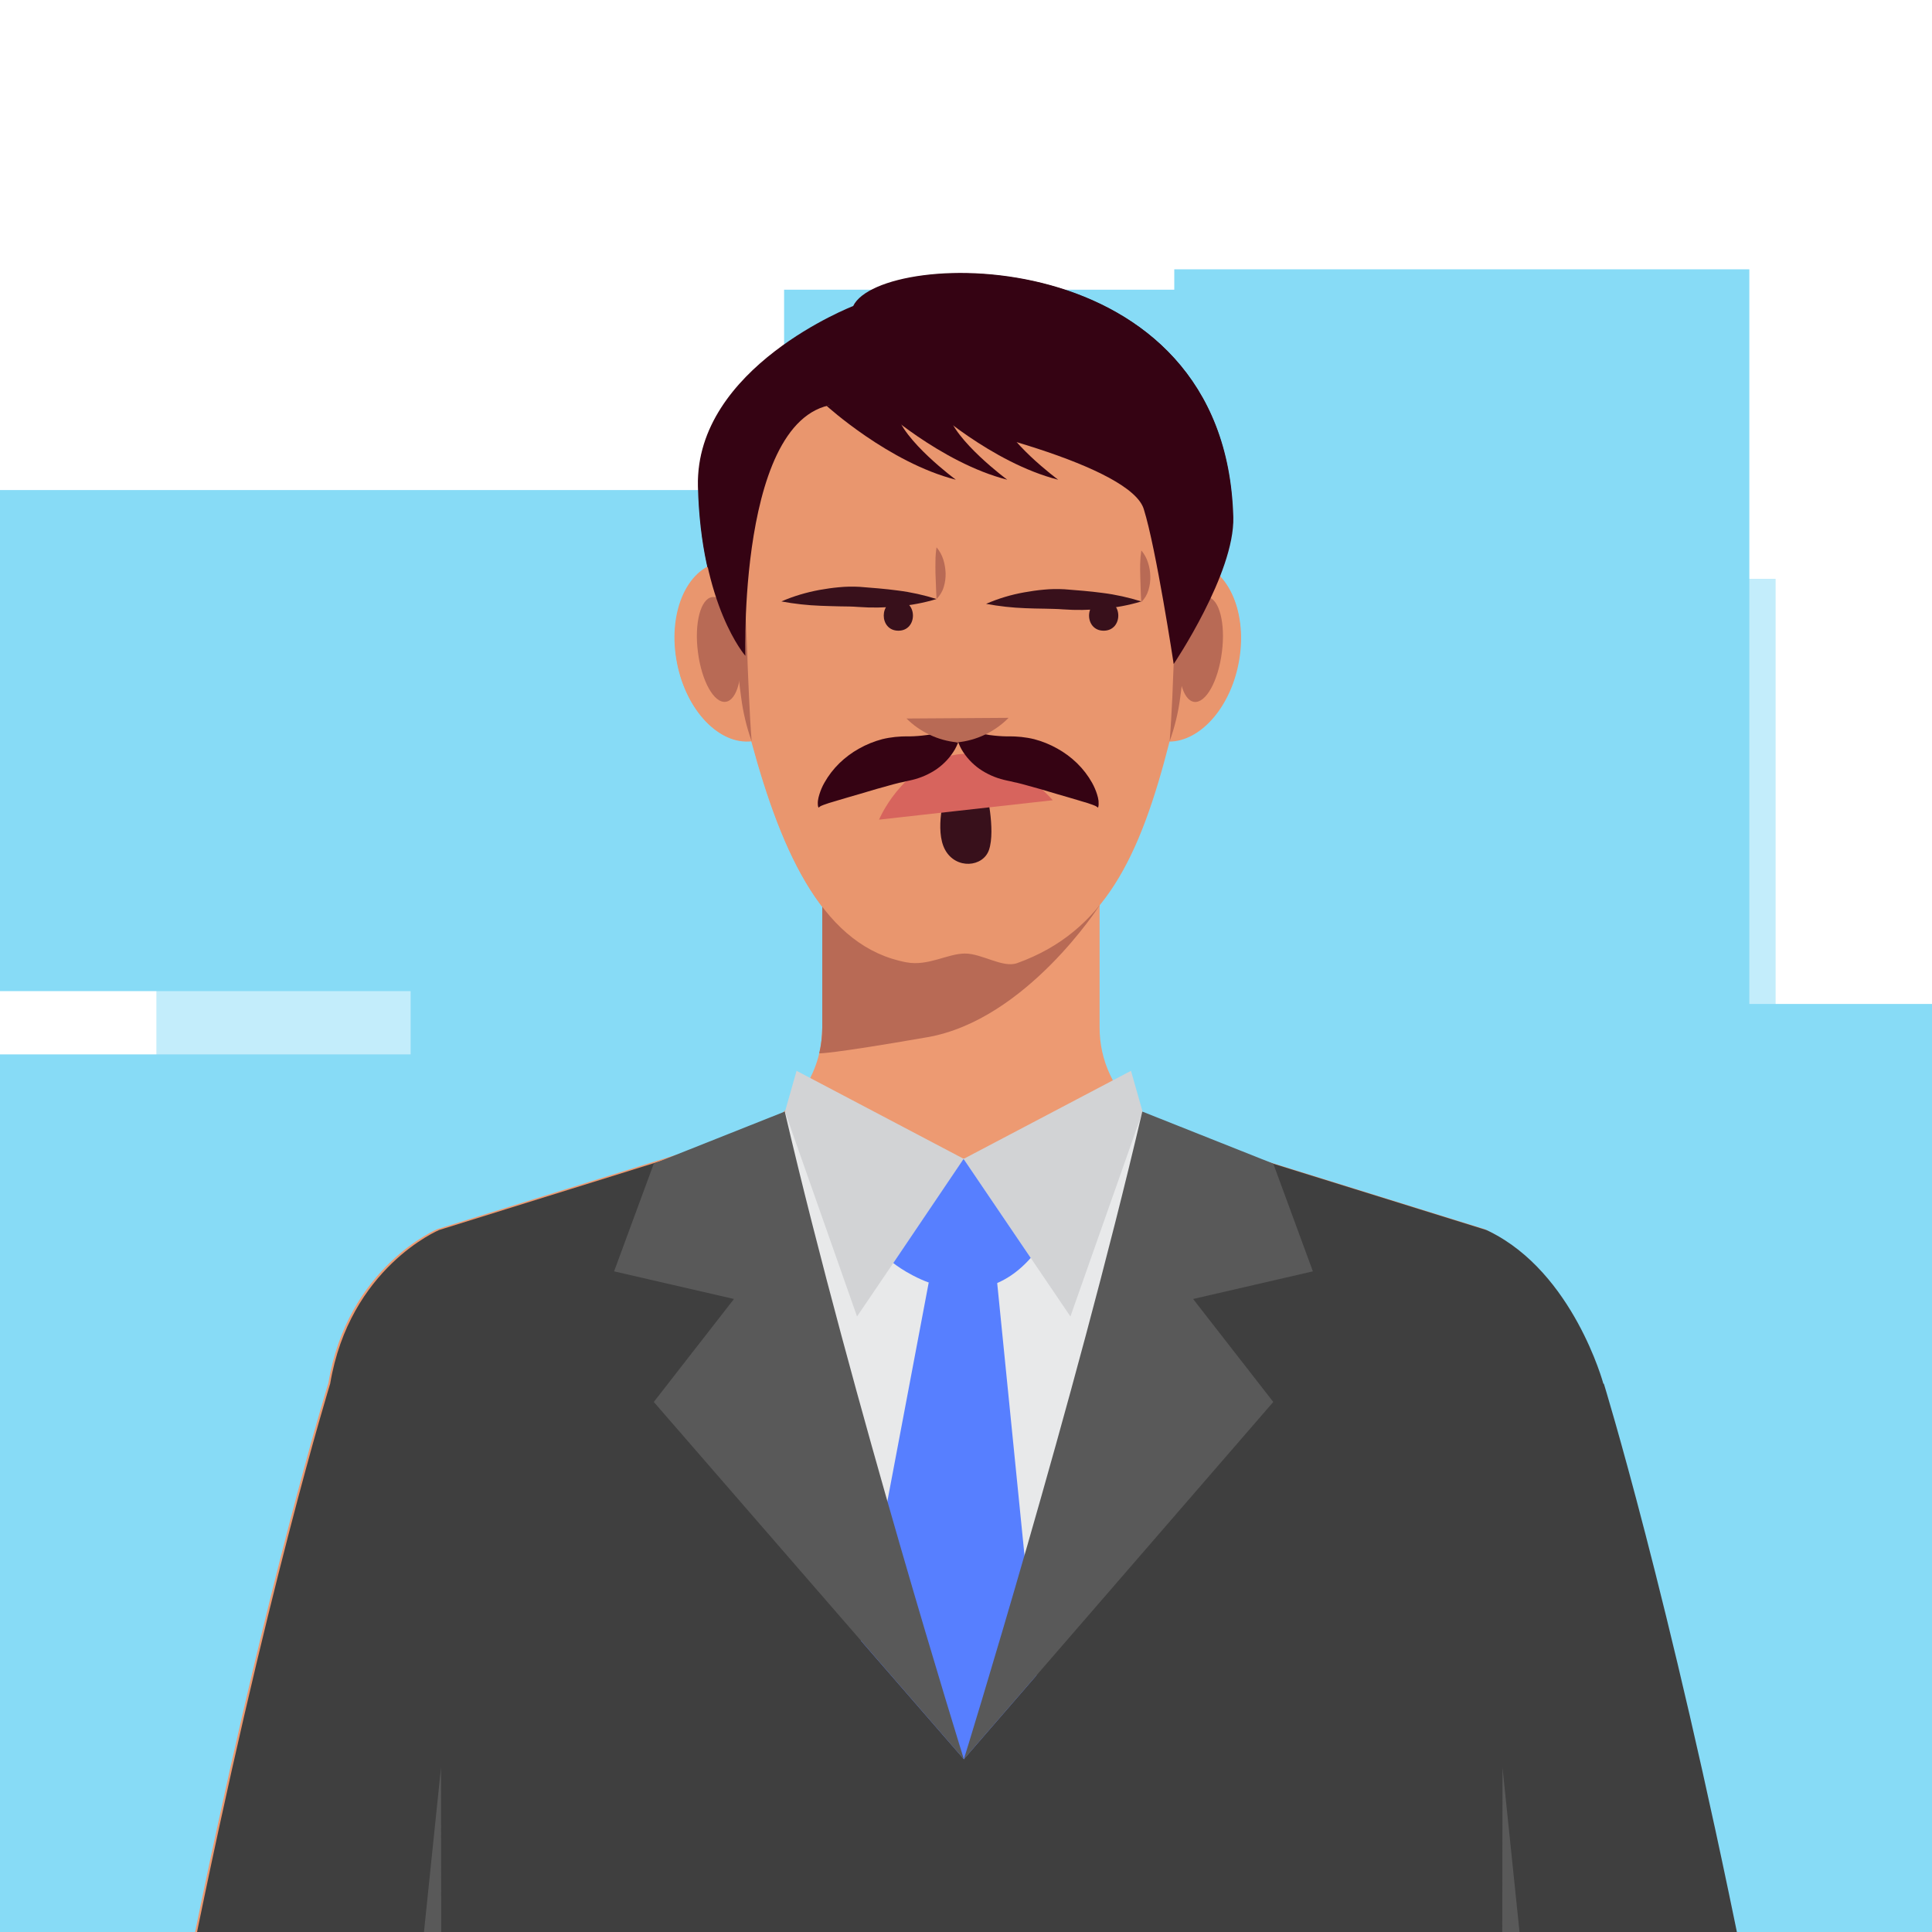 <svg width="20" height="20" viewBox="0 0 20 20" fill="none" xmlns="http://www.w3.org/2000/svg">
<g clip-path="url(#clip0_506_3626)">
<path d="M18.381 5.992H1.619V17.132H18.381V5.992Z" fill="#C3EDFB"/>
<path d="M15.259 6.573H0.972V8.76H15.259V6.573Z" stroke="#87DBF6" stroke-width="3" stroke-miterlimit="10"/>
<path d="M16.609 4.288H13.656V14.216H16.609V4.288Z" stroke="#87DBF6" stroke-width="3" stroke-miterlimit="10"/>
<path d="M19.281 11.893H11.881V12.936H19.281V11.893Z" stroke="#87DBF6" stroke-width="3" stroke-miterlimit="10"/>
<path d="M7.805 9.989H5.751V12.937H7.805V9.989Z" stroke="#87DBF6" stroke-width="3" stroke-miterlimit="10"/>
<path d="M10.407 16.902H5.106V20.615H10.407V16.902Z" stroke="#87DBF6" stroke-width="3" stroke-miterlimit="10"/>
<path d="M2.912 12.415H1.183V20.826H2.912V12.415Z" stroke="#87DBF6" stroke-width="3" stroke-miterlimit="10"/>
<path d="M19.576 18.758H7.866V20.826H19.576V18.758Z" stroke="#87DBF6" stroke-width="3" stroke-miterlimit="10"/>
<path d="M11.344 4.499H9.617V9.435H11.344V4.499Z" stroke="#87DBF6" stroke-width="3" stroke-miterlimit="10"/>
<path d="M19.028 15.3H16.792V21.121H19.028V15.3Z" stroke="#87DBF6" stroke-width="3" stroke-miterlimit="10"/>
<path d="M11.881 13.696H9.496V17.746H11.881V13.696Z" stroke="#87DBF6" stroke-width="3" stroke-miterlimit="10"/>
<path d="M10.067 11.893H7.216V14.403H10.067V11.893Z" stroke="#87DBF6" stroke-width="3" stroke-miterlimit="10"/>
<path d="M12.379 5.821C12.316 5.809 12.251 5.81 12.188 5.826C11.965 4.288 11.041 3.135 9.934 3.135C8.824 3.135 7.898 4.294 7.679 5.838C7.604 5.813 7.524 5.807 7.446 5.821C7.103 5.889 6.907 6.357 7.009 6.866C7.106 7.357 7.445 7.706 7.776 7.669C8.102 8.874 8.54 9.801 9.379 9.957C9.604 9.999 9.805 9.866 9.984 9.866C10.162 9.866 10.377 10.018 10.525 9.965C11.425 9.641 11.796 8.873 12.102 7.672C12.416 7.668 12.724 7.331 12.816 6.866C12.917 6.357 12.722 5.889 12.379 5.821Z" fill="#E9966E"/>
<path d="M12.644 6.746C12.683 6.446 12.616 6.191 12.496 6.176C12.376 6.16 12.247 6.391 12.209 6.69C12.171 6.99 12.237 7.245 12.357 7.26C12.478 7.276 12.606 7.045 12.644 6.746Z" fill="#B86A55"/>
<path d="M7.507 7.261C7.627 7.245 7.693 6.99 7.655 6.69C7.617 6.391 7.488 6.16 7.368 6.176C7.248 6.191 7.181 6.446 7.22 6.746C7.258 7.046 7.386 7.276 7.507 7.261Z" fill="#B86A55"/>
<path d="M7.679 5.839C7.695 5.993 7.704 6.145 7.711 6.298L7.731 6.755C7.732 6.831 7.736 6.907 7.739 6.983L7.749 7.211C7.756 7.364 7.764 7.515 7.776 7.669C7.724 7.524 7.688 7.373 7.668 7.219C7.646 7.067 7.632 6.913 7.627 6.759C7.622 6.605 7.622 6.452 7.63 6.298C7.637 6.144 7.653 5.991 7.679 5.839V5.839Z" fill="#B86A55"/>
<path d="M12.201 5.839C12.227 5.991 12.243 6.144 12.249 6.298C12.258 6.452 12.258 6.605 12.253 6.759C12.248 6.913 12.234 7.067 12.212 7.219C12.192 7.373 12.155 7.524 12.103 7.669C12.116 7.515 12.123 7.364 12.131 7.211L12.14 6.983C12.143 6.907 12.147 6.831 12.149 6.755L12.168 6.298C12.176 6.145 12.185 5.993 12.201 5.839Z" fill="#B86A55"/>
<path d="M8.47 6.252C8.516 6.217 8.567 6.19 8.621 6.172C8.675 6.154 8.731 6.143 8.788 6.139C8.846 6.134 8.905 6.14 8.961 6.156C9.02 6.17 9.071 6.204 9.107 6.252C9.055 6.241 9.002 6.236 8.949 6.237C8.898 6.236 8.847 6.24 8.795 6.243C8.687 6.253 8.578 6.256 8.47 6.252V6.252Z" fill="#38101B"/>
<path d="M9.295 6.524C9.496 6.524 9.496 6.21 9.295 6.21C9.093 6.21 9.093 6.524 9.295 6.524Z" fill="#38101B"/>
<path d="M10.734 6.252C10.779 6.217 10.83 6.19 10.885 6.172C10.939 6.154 10.995 6.143 11.052 6.139C11.11 6.134 11.169 6.14 11.225 6.156C11.283 6.17 11.335 6.204 11.371 6.252C11.319 6.241 11.266 6.236 11.212 6.237C11.162 6.236 11.11 6.24 11.059 6.243C10.951 6.253 10.842 6.256 10.734 6.252V6.252Z" fill="#38101B"/>
<path d="M11.42 6.524C11.622 6.524 11.622 6.21 11.42 6.21C11.219 6.21 11.218 6.524 11.42 6.524Z" fill="#38101B"/>
<path d="M8.084 6.221C8.21 6.166 8.343 6.126 8.478 6.102C8.545 6.089 8.613 6.08 8.682 6.074C8.752 6.067 8.824 6.066 8.895 6.07C9.022 6.079 9.157 6.09 9.29 6.108C9.426 6.125 9.56 6.154 9.69 6.196C9.559 6.235 9.423 6.261 9.286 6.272C9.15 6.285 9.014 6.287 8.878 6.278C8.819 6.273 8.754 6.273 8.688 6.271C8.623 6.27 8.557 6.268 8.49 6.265C8.354 6.261 8.218 6.246 8.084 6.221V6.221Z" fill="#38101B"/>
<path d="M10.203 6.246C10.329 6.191 10.462 6.152 10.598 6.127C10.665 6.115 10.732 6.105 10.801 6.099C10.872 6.092 10.943 6.091 11.014 6.095C11.142 6.105 11.277 6.115 11.409 6.133C11.545 6.15 11.679 6.18 11.81 6.221C11.678 6.261 11.543 6.286 11.406 6.298C11.27 6.311 11.133 6.313 10.997 6.304C10.938 6.298 10.873 6.298 10.808 6.297C10.742 6.295 10.676 6.294 10.609 6.291C10.473 6.286 10.337 6.271 10.203 6.246Z" fill="#38101B"/>
<path d="M9.69 5.66C9.722 5.697 9.745 5.74 9.76 5.787C9.774 5.832 9.782 5.879 9.784 5.927C9.785 5.976 9.779 6.024 9.765 6.07C9.751 6.118 9.725 6.161 9.69 6.196C9.686 6.145 9.686 6.102 9.684 6.058L9.68 5.93C9.678 5.887 9.678 5.844 9.679 5.799C9.679 5.753 9.683 5.706 9.69 5.66V5.66Z" fill="#B86A55"/>
<path d="M11.81 5.693C11.841 5.73 11.865 5.773 11.879 5.82C11.894 5.865 11.902 5.912 11.903 5.96C11.905 6.008 11.898 6.056 11.884 6.103C11.87 6.15 11.845 6.194 11.81 6.228C11.805 6.178 11.805 6.135 11.803 6.091L11.799 5.963C11.798 5.92 11.797 5.876 11.798 5.832C11.799 5.785 11.803 5.739 11.81 5.693Z" fill="#B86A55"/>
<path d="M7.711 6.784C7.711 6.784 7.627 3.986 8.832 4.187C10.037 4.388 11.7 4.833 11.835 5.264C11.963 5.67 12.145 6.869 12.145 6.869C12.145 6.869 12.777 5.929 12.762 5.349C12.685 2.468 9.119 2.566 8.832 3.168C8.832 3.168 7.197 3.8 7.225 5.033C7.254 6.267 7.711 6.784 7.711 6.784Z" fill="#350313"/>
<path d="M8.553 4.197C8.553 4.197 9.199 4.785 9.89 4.961C9.89 4.961 9.337 4.552 9.276 4.268C9.215 3.984 8.553 4.197 8.553 4.197Z" fill="#350313"/>
<path d="M9.085 4.197C9.085 4.197 9.732 4.785 10.422 4.961C10.422 4.961 9.869 4.552 9.808 4.268C9.747 3.984 9.085 4.197 9.085 4.197Z" fill="#350313"/>
<path d="M9.612 4.197C9.612 4.197 10.258 4.785 10.949 4.961C10.949 4.961 10.396 4.552 10.335 4.268C10.274 3.984 9.612 4.197 9.612 4.197Z" fill="#350313"/>
<path d="M9.779 8.209C9.779 8.209 9.666 8.587 9.779 8.793C9.892 8.998 10.172 8.972 10.233 8.793C10.304 8.585 10.202 8.162 10.202 8.162L9.779 8.209Z" fill="#38101B"/>
<path d="M10.893 8.279C10.893 8.279 10.39 7.695 9.855 7.814C9.32 7.933 9.095 8.48 9.095 8.48L10.893 8.279Z" fill="#D7645D"/>
<path d="M9.938 7.49C9.944 7.535 9.942 7.581 9.93 7.624C9.92 7.668 9.903 7.711 9.881 7.751C9.834 7.831 9.77 7.901 9.694 7.954C9.617 8.008 9.531 8.046 9.441 8.068C9.418 8.073 9.396 8.078 9.373 8.082C9.359 8.087 9.345 8.089 9.331 8.092C9.304 8.097 9.276 8.107 9.247 8.112C9.134 8.143 9.014 8.178 8.885 8.217C8.819 8.235 8.753 8.256 8.683 8.276C8.665 8.281 8.648 8.286 8.63 8.292C8.612 8.296 8.595 8.303 8.576 8.308C8.557 8.314 8.541 8.32 8.521 8.327C8.513 8.33 8.504 8.334 8.494 8.338C8.485 8.343 8.476 8.348 8.468 8.355C8.463 8.344 8.461 8.333 8.461 8.321C8.46 8.31 8.461 8.297 8.462 8.285C8.465 8.262 8.47 8.24 8.477 8.218C8.49 8.176 8.507 8.136 8.529 8.097C8.571 8.023 8.623 7.955 8.684 7.896C8.745 7.837 8.813 7.786 8.887 7.744C8.963 7.702 9.044 7.669 9.128 7.647C9.172 7.636 9.216 7.628 9.261 7.624C9.283 7.622 9.307 7.619 9.328 7.618C9.342 7.618 9.356 7.618 9.371 7.618C9.427 7.618 9.484 7.616 9.541 7.61C9.68 7.596 9.815 7.556 9.938 7.49V7.49Z" fill="#350313"/>
<path d="M9.891 7.49C10.014 7.556 10.149 7.596 10.289 7.61C10.345 7.616 10.402 7.618 10.459 7.618C10.473 7.618 10.487 7.618 10.501 7.618C10.522 7.619 10.546 7.622 10.568 7.624C10.613 7.628 10.657 7.636 10.701 7.647C10.785 7.669 10.866 7.702 10.942 7.744C11.016 7.786 11.084 7.837 11.145 7.896C11.206 7.955 11.258 8.023 11.3 8.097C11.322 8.136 11.339 8.176 11.352 8.218C11.359 8.24 11.364 8.262 11.367 8.285C11.368 8.297 11.368 8.31 11.368 8.321C11.368 8.333 11.366 8.344 11.361 8.355C11.353 8.348 11.345 8.343 11.335 8.338C11.325 8.334 11.316 8.33 11.308 8.327C11.288 8.32 11.272 8.314 11.253 8.308C11.234 8.303 11.217 8.296 11.199 8.292C11.181 8.286 11.164 8.281 11.146 8.276C11.076 8.256 11.01 8.235 10.944 8.217C10.815 8.178 10.695 8.143 10.582 8.112C10.553 8.107 10.525 8.097 10.498 8.092C10.484 8.089 10.47 8.087 10.456 8.082C10.433 8.078 10.411 8.073 10.389 8.068C10.298 8.046 10.212 8.008 10.135 7.954C10.059 7.901 9.995 7.831 9.948 7.751C9.926 7.711 9.909 7.668 9.899 7.624C9.887 7.581 9.885 7.535 9.891 7.49V7.49Z" fill="#350313"/>
<path d="M10.436 7.426C10.294 7.57 10.105 7.66 9.904 7.681C9.91 7.682 9.917 7.682 9.923 7.683H9.885C9.891 7.682 9.898 7.682 9.904 7.681C9.706 7.661 9.52 7.573 9.379 7.433L10.436 7.426Z" fill="#B86A55"/>
<path d="M18.023 20.294H1.96C2.729 16.482 3.4 14.315 3.4 14.315C3.6 13.112 4.527 12.724 4.527 12.724L6.986 11.959L6.988 11.959L7.705 11.735C7.853 11.689 7.99 11.614 8.107 11.514L8.108 11.513C8.116 11.507 8.123 11.5 8.13 11.494C8.304 11.337 8.427 11.132 8.481 10.904C8.489 10.871 8.495 10.838 8.499 10.805C8.501 10.794 8.503 10.784 8.504 10.773C8.506 10.752 8.508 10.731 8.509 10.71C8.51 10.7 8.511 10.689 8.511 10.678C8.511 10.665 8.512 10.652 8.512 10.639V9.103H11.383V10.639C11.383 10.806 11.419 10.971 11.49 11.123C11.56 11.274 11.663 11.408 11.79 11.516C11.799 11.523 11.808 11.531 11.817 11.538L11.818 11.538C11.82 11.54 11.822 11.542 11.824 11.543C11.933 11.629 12.057 11.694 12.19 11.735L13.155 12.036L13.157 12.036L15.368 12.724C15.374 12.727 15.38 12.73 15.386 12.733C15.397 12.739 15.408 12.744 15.418 12.749C16.273 13.183 16.579 14.315 16.579 14.315H16.584C16.584 14.315 17.254 16.482 18.023 20.294Z" fill="#ED9A72"/>
<path d="M9.601 10.737C10.625 10.558 11.383 9.372 11.383 9.372C11.383 9.372 10.367 9.288 9.732 9.103H8.512V10.639C8.511 10.728 8.501 10.816 8.481 10.902L8.481 10.904C8.481 10.904 8.577 10.915 9.601 10.737Z" fill="#B86A55"/>
<path d="M12.384 5.827C12.321 5.814 12.255 5.816 12.193 5.831C11.97 4.293 11.046 3.14 9.939 3.14C8.829 3.14 7.903 4.3 7.684 5.844C7.609 5.818 7.529 5.812 7.451 5.827C7.108 5.895 6.912 6.363 7.013 6.872C7.111 7.363 7.45 7.712 7.781 7.674C8.107 8.88 8.545 9.806 9.384 9.962C9.609 10.004 9.81 9.871 9.989 9.871C10.167 9.871 10.382 10.024 10.53 9.97C11.43 9.646 11.801 8.878 12.107 7.677C12.421 7.673 12.729 7.336 12.821 6.872C12.922 6.363 12.726 5.895 12.384 5.827Z" fill="#E9966E"/>
<path d="M12.649 6.751C12.688 6.452 12.621 6.196 12.501 6.181C12.381 6.166 12.252 6.396 12.214 6.695C12.176 6.995 12.242 7.25 12.362 7.266C12.483 7.281 12.611 7.051 12.649 6.751Z" fill="#B86A55"/>
<path d="M7.512 7.265C7.632 7.25 7.698 6.995 7.66 6.695C7.622 6.396 7.493 6.165 7.373 6.181C7.253 6.196 7.186 6.451 7.225 6.751C7.263 7.05 7.391 7.281 7.512 7.265Z" fill="#B86A55"/>
<path d="M7.684 5.844C7.699 5.997 7.709 6.15 7.716 6.303L7.736 6.76C7.737 6.836 7.741 6.912 7.744 6.988L7.754 7.216C7.761 7.368 7.769 7.52 7.781 7.674C7.729 7.528 7.693 7.378 7.673 7.224C7.651 7.072 7.637 6.918 7.632 6.764C7.627 6.61 7.627 6.456 7.635 6.303C7.642 6.149 7.658 5.996 7.684 5.844Z" fill="#B86A55"/>
<path d="M12.206 5.844C12.232 5.996 12.248 6.149 12.254 6.303C12.263 6.456 12.263 6.61 12.258 6.764C12.252 6.918 12.239 7.072 12.217 7.224C12.197 7.378 12.16 7.528 12.108 7.674C12.121 7.52 12.128 7.368 12.136 7.216L12.145 6.988C12.148 6.912 12.152 6.836 12.154 6.76L12.173 6.303C12.181 6.15 12.19 5.997 12.206 5.844Z" fill="#B86A55"/>
<path d="M8.475 6.257C8.521 6.222 8.572 6.195 8.626 6.177C8.68 6.159 8.736 6.147 8.793 6.144C8.851 6.139 8.91 6.145 8.966 6.161C9.025 6.175 9.076 6.209 9.112 6.257C9.06 6.246 9.007 6.241 8.954 6.242C8.903 6.241 8.852 6.245 8.8 6.248C8.692 6.258 8.583 6.261 8.475 6.257V6.257Z" fill="#38101B"/>
<path d="M9.3 6.529C9.501 6.529 9.501 6.216 9.3 6.216C9.098 6.216 9.098 6.529 9.3 6.529Z" fill="#38101B"/>
<path d="M10.739 6.257C10.784 6.222 10.835 6.195 10.89 6.177C10.944 6.159 11 6.147 11.057 6.144C11.115 6.139 11.174 6.145 11.23 6.161C11.288 6.175 11.34 6.209 11.376 6.257C11.324 6.246 11.271 6.241 11.217 6.242C11.166 6.241 11.115 6.245 11.064 6.248C10.956 6.258 10.847 6.261 10.739 6.257Z" fill="#38101B"/>
<path d="M11.425 6.529C11.627 6.529 11.627 6.216 11.425 6.216C11.224 6.216 11.223 6.529 11.425 6.529Z" fill="#38101B"/>
<path d="M8.089 6.226C8.215 6.171 8.348 6.132 8.483 6.107C8.55 6.095 8.618 6.085 8.687 6.079C8.757 6.072 8.829 6.071 8.9 6.075C9.027 6.085 9.162 6.095 9.295 6.113C9.431 6.13 9.565 6.16 9.695 6.201C9.564 6.241 9.428 6.266 9.291 6.278C9.155 6.291 9.019 6.293 8.883 6.283C8.824 6.278 8.759 6.278 8.693 6.277C8.628 6.275 8.562 6.274 8.495 6.271C8.359 6.266 8.223 6.251 8.089 6.226V6.226Z" fill="#38101B"/>
<path d="M10.208 6.251C10.334 6.196 10.467 6.156 10.603 6.132C10.67 6.12 10.737 6.11 10.806 6.104C10.877 6.097 10.948 6.096 11.019 6.1C11.147 6.11 11.281 6.12 11.414 6.138C11.55 6.155 11.684 6.185 11.815 6.226C11.683 6.266 11.548 6.291 11.411 6.302C11.275 6.316 11.138 6.318 11.002 6.308C10.943 6.303 10.878 6.303 10.813 6.301C10.747 6.3 10.681 6.299 10.614 6.296C10.478 6.291 10.342 6.276 10.208 6.251Z" fill="#38101B"/>
<path d="M9.695 5.666C9.727 5.703 9.75 5.746 9.765 5.792C9.779 5.838 9.787 5.885 9.789 5.933C9.79 5.981 9.784 6.029 9.77 6.075C9.756 6.123 9.73 6.166 9.695 6.201C9.691 6.151 9.691 6.107 9.689 6.064L9.684 5.935C9.683 5.892 9.683 5.849 9.684 5.805C9.684 5.758 9.688 5.712 9.695 5.666V5.666Z" fill="#B86A55"/>
<path d="M11.815 5.698C11.846 5.735 11.87 5.778 11.884 5.824C11.899 5.87 11.907 5.917 11.908 5.965C11.91 6.013 11.903 6.061 11.889 6.108C11.875 6.155 11.85 6.198 11.815 6.233C11.81 6.183 11.81 6.14 11.808 6.096L11.804 5.967C11.803 5.925 11.802 5.881 11.803 5.837C11.804 5.79 11.808 5.744 11.815 5.698V5.698Z" fill="#B86A55"/>
<path d="M18.04 20.294H1.98C2.749 16.488 3.418 14.324 3.418 14.324C3.619 13.121 4.546 12.733 4.546 12.733L6.811 12.028L6.812 12.028L7.724 11.744L8.24 12.516L8.448 12.829L8.749 13.277L8.749 13.278L8.928 13.546L9.423 14.287L9.915 15.023L10.424 14.294L10.988 13.49L11.275 13.079L11.529 12.715L11.814 12.308L12.209 11.744L13.181 12.047H13.182L15.386 12.733C15.397 12.738 15.408 12.743 15.418 12.748C16.288 13.175 16.598 14.324 16.598 14.324H16.603C16.603 14.324 17.272 16.488 18.04 20.294Z" fill="#3F3F3F"/>
<path d="M8.124 11.507L8.586 15.53L9.978 18.211L11.785 14.516L11.825 11.507L9.975 11.997L8.124 11.507Z" fill="#E8E9EA"/>
<path d="M9.614 13.277L8.913 16.985L9.978 18.211L10.73 17.343L10.311 13.163L9.614 13.277Z" fill="#577FFF"/>
<path d="M8.246 11.085L8.126 11.508L8.872 13.628L9.978 11.997L8.246 11.085Z" fill="#D2D3D5"/>
<path d="M11.708 11.085L11.828 11.508L11.081 13.628L9.975 11.997L11.708 11.085Z" fill="#D2D3D5"/>
<path d="M9.247 13.075C9.247 13.075 10.048 13.726 10.67 13.022L9.975 11.997L9.247 13.075Z" fill="#577FFF"/>
<path d="M8.124 11.507L6.768 12.046L6.357 13.161L7.598 13.447L6.768 14.513L9.978 18.211C9.978 18.211 8.826 14.514 8.124 11.507Z" fill="#595959"/>
<path d="M11.825 11.507L13.181 12.046L13.591 13.161L12.351 13.447L13.181 14.513L9.978 18.211C9.978 18.211 11.123 14.514 11.825 11.507Z" fill="#595959"/>
<path d="M4.359 20.289L4.565 18.299L4.568 20.299L4.359 20.289Z" fill="#595959"/>
<path d="M15.551 20.3L15.554 18.299L15.76 20.289L15.551 20.3Z" fill="#595959"/>
<path d="M7.716 6.789C7.716 6.789 7.632 3.991 8.837 4.192C10.042 4.393 11.705 4.838 11.84 5.269C11.968 5.675 12.15 6.874 12.15 6.874C12.15 6.874 12.783 5.934 12.767 5.354C12.69 2.473 9.124 2.571 8.837 3.173C8.837 3.173 7.202 3.804 7.23 5.038C7.259 6.272 7.716 6.789 7.716 6.789Z" fill="#350313"/>
<path d="M8.558 4.202C8.558 4.202 9.204 4.79 9.895 4.966C9.895 4.966 9.341 4.557 9.281 4.273C9.22 3.988 8.558 4.202 8.558 4.202Z" fill="#350313"/>
<path d="M9.09 4.202C9.09 4.202 9.737 4.79 10.427 4.966C10.427 4.966 9.874 4.557 9.813 4.273C9.752 3.988 9.09 4.202 9.09 4.202Z" fill="#350313"/>
<path d="M9.617 4.202C9.617 4.202 10.263 4.79 10.954 4.966C10.954 4.966 10.401 4.557 10.34 4.273C10.279 3.988 9.617 4.202 9.617 4.202Z" fill="#350313"/>
<path d="M9.784 8.214C9.784 8.214 9.671 8.592 9.784 8.798C9.897 9.003 10.177 8.977 10.238 8.798C10.309 8.59 10.207 8.167 10.207 8.167L9.784 8.214Z" fill="#38101B"/>
<path d="M10.898 8.284C10.898 8.284 10.395 7.7 9.86 7.819C9.325 7.938 9.1 8.485 9.1 8.485L10.898 8.284Z" fill="#D7645D"/>
<path d="M9.943 7.496C9.949 7.54 9.947 7.586 9.935 7.63C9.925 7.674 9.908 7.716 9.886 7.756C9.839 7.837 9.775 7.906 9.699 7.96C9.622 8.013 9.536 8.051 9.446 8.073C9.423 8.079 9.401 8.083 9.378 8.088C9.364 8.092 9.35 8.095 9.336 8.098C9.309 8.102 9.281 8.112 9.252 8.118C9.139 8.148 9.019 8.183 8.89 8.222C8.824 8.24 8.758 8.261 8.688 8.281C8.67 8.286 8.653 8.292 8.635 8.297C8.617 8.302 8.6 8.308 8.581 8.313C8.562 8.319 8.546 8.325 8.526 8.332C8.518 8.335 8.509 8.339 8.499 8.343C8.489 8.348 8.481 8.354 8.473 8.361C8.468 8.35 8.466 8.338 8.466 8.326C8.465 8.315 8.466 8.303 8.467 8.29C8.47 8.268 8.475 8.245 8.482 8.224C8.495 8.182 8.512 8.141 8.534 8.103C8.576 8.028 8.628 7.961 8.689 7.901C8.75 7.842 8.818 7.791 8.892 7.75C8.968 7.707 9.049 7.674 9.133 7.652C9.177 7.641 9.221 7.634 9.266 7.629C9.288 7.627 9.312 7.625 9.333 7.624C9.347 7.623 9.361 7.623 9.375 7.623C9.432 7.624 9.489 7.621 9.545 7.615C9.685 7.602 9.82 7.561 9.943 7.496V7.496Z" fill="#350313"/>
<path d="M9.896 7.496C10.019 7.561 10.155 7.602 10.293 7.615C10.35 7.621 10.407 7.624 10.463 7.623C10.478 7.623 10.492 7.623 10.506 7.624C10.527 7.625 10.551 7.627 10.573 7.629C10.618 7.634 10.662 7.641 10.706 7.652C10.79 7.674 10.871 7.707 10.947 7.75C11.021 7.791 11.089 7.842 11.15 7.901C11.211 7.961 11.263 8.028 11.305 8.103C11.326 8.141 11.344 8.182 11.357 8.224C11.364 8.245 11.369 8.268 11.372 8.29C11.373 8.303 11.373 8.315 11.373 8.326C11.373 8.338 11.371 8.35 11.367 8.361C11.358 8.354 11.35 8.348 11.34 8.343C11.331 8.339 11.322 8.335 11.313 8.332C11.293 8.325 11.277 8.319 11.258 8.313C11.239 8.308 11.222 8.302 11.204 8.297C11.186 8.292 11.169 8.286 11.151 8.281C11.081 8.261 11.015 8.24 10.949 8.222C10.82 8.183 10.7 8.148 10.587 8.118C10.559 8.112 10.53 8.102 10.503 8.098C10.489 8.095 10.476 8.092 10.461 8.088C10.438 8.083 10.416 8.079 10.393 8.073C10.303 8.051 10.217 8.013 10.14 7.96C10.064 7.906 10 7.837 9.953 7.756C9.931 7.716 9.914 7.674 9.904 7.63C9.892 7.586 9.89 7.54 9.896 7.496V7.496Z" fill="#350313"/>
<path d="M10.441 7.431C10.299 7.575 10.111 7.665 9.909 7.685C9.915 7.686 9.921 7.687 9.928 7.687H9.89C9.896 7.687 9.903 7.686 9.909 7.685C9.711 7.666 9.525 7.578 9.384 7.438L10.441 7.431Z" fill="#B86A55"/>
</g>
<defs>
<clipPath id="clip0_506_3626">
<rect width="20" height="20" fill="white"/>
</clipPath>
</defs>
</svg>
